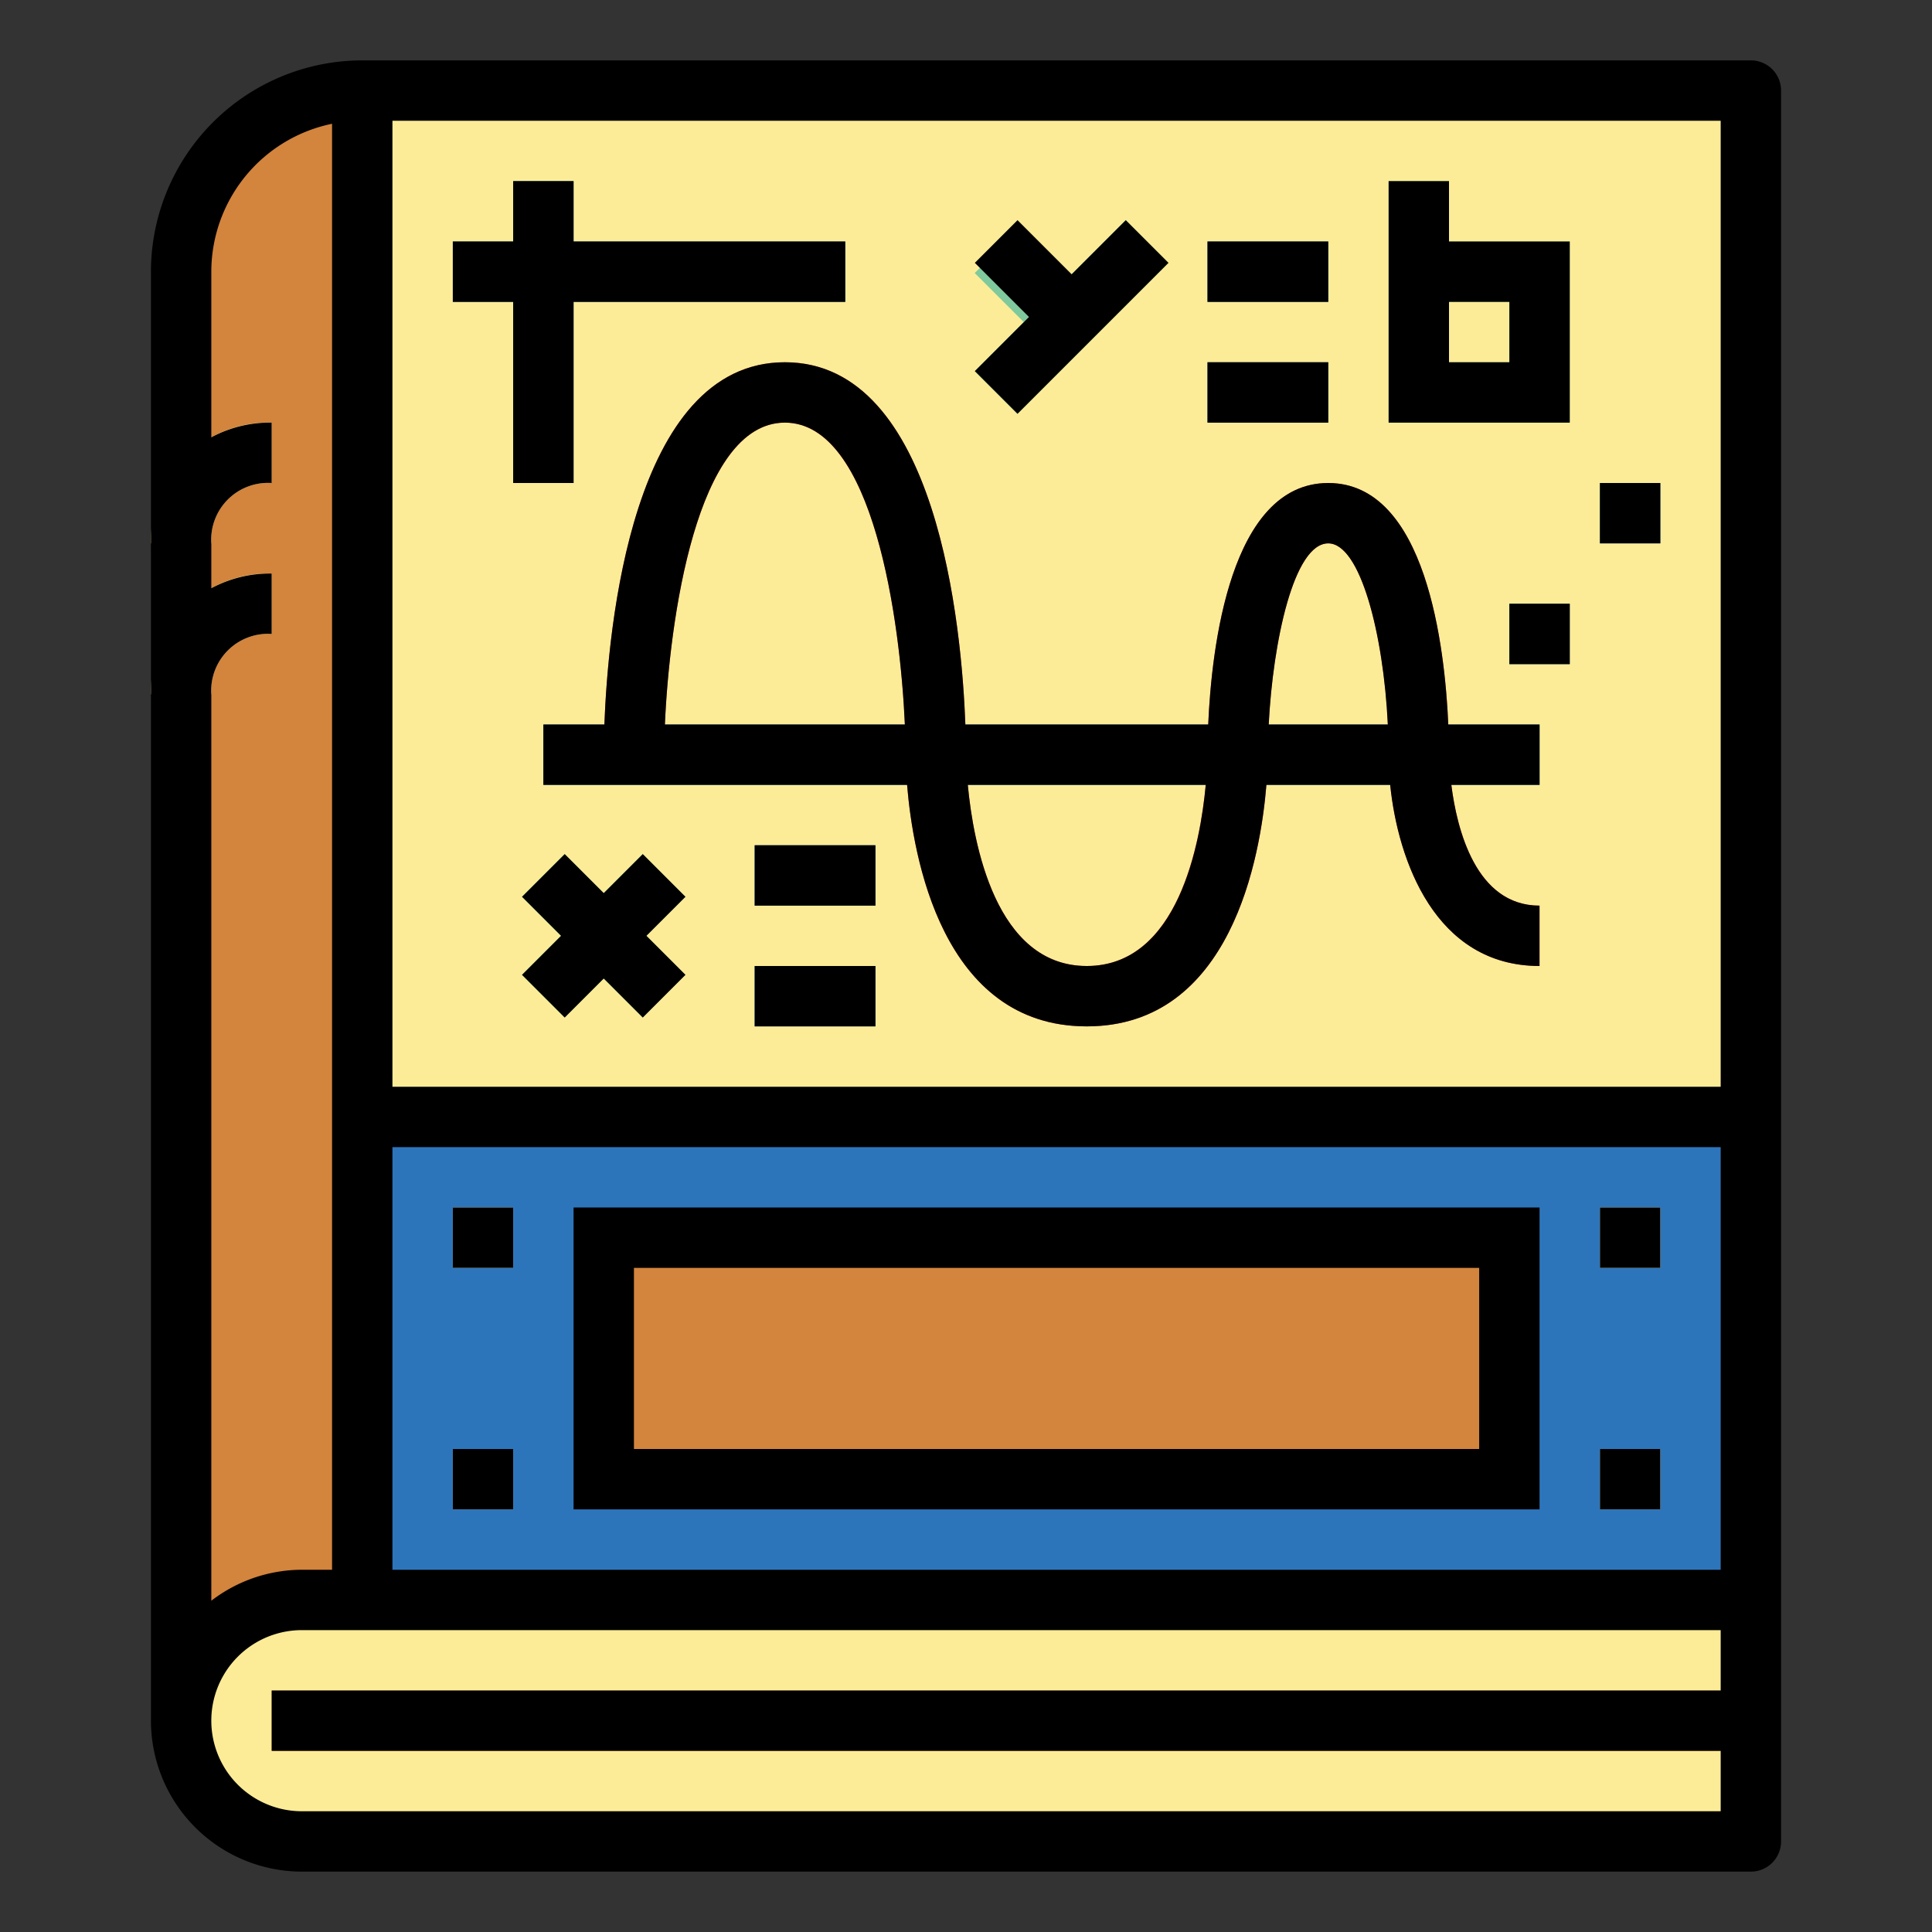 <svg height="512" viewBox="0 0 64 64" width="512" xmlns="http://www.w3.org/2000/svg"><rect x="0" y="0" width="64" height="64" fill="#333333" stroke="none"/><g id="Filled_outline" data-name="Filled outline"><path d="m12 3h46v50h-46z" fill="#2d75bb"/><path d="m12 3h46v34h-46z" fill="#fcec97"/><path d="m10 53h48a0 0 0 0 1 0 0v8a0 0 0 0 1 0 0h-48a4 4 0 0 1 -4-4 4 4 0 0 1 4-4z" fill="#fcec97"/><path d="m9 56h49v2h-49z" fill="#d3843d"/><path d="m6 57a4 4 0 0 1 4-4h2v-50a6 6 0 0 0 -6 6z" fill="#d3843d"/><path d="m7 23h-2a3.887 3.887 0 0 1 4-4v2a1.882 1.882 0 0 0 -2 2z" fill="#fcec97"/><path d="m7 18h-2a3.887 3.887 0 0 1 4-4v2a1.882 1.882 0 0 0 -2 2z" fill="#fcec97"/><path d="m36 34c-5.932 0-6-8.632-6-9 0-2.854-.74-11-4-11s-4 8.146-4 11h-2c0-1.331.168-13 6-13s6 11.669 6 13c0 .069.06 7 4 7s4-6.93 4-7c0-1.5.193-9 4-9s4 7.5 4 9c0 .048.05 5 3 5v2c-3.955 0-5-4.579-5-7 0-3.311-.824-7-2-7-1.288 0-2 4.139-2 7 0 .368-.068 9-6 9z" fill="#e4544f"/><path d="m18 24h33v2h-33z" fill="#2d75bb"/><path d="m33.333 7.781h2v3.771h-2z" fill="#7fc99d" transform="matrix(.707 -.707 .707 .707 3.221 27.109)"/><path d="m31.964 9.5h7.071v2h-7.071z" fill="#7fc99d" transform="matrix(.707 -.707 .707 .707 2.973 28.178)"/><path d="m40 8h4v2h-4z" fill="#2d75bb"/><path d="m40 12h4v2h-4z" fill="#2d75bb"/><path d="m52 14h-6v-8h2v2h4zm-4-2h2v-2h-2z" fill="#7fc99d"/><path d="m19 28.172h2v5.657h-2z" fill="#7fc99d" transform="matrix(.707 -.707 .707 .707 -16.062 23.222)"/><path d="m17.172 30h5.657v2h-5.657z" fill="#7fc99d" transform="matrix(.707 -.707 .707 .707 -16.062 23.222)"/><g fill="#2d75bb"><path d="m25 28h4v2h-4z"/><path d="m25 32h4v2h-4z"/><path d="m17 6h2v10h-2z"/><path d="m15 8h13v2h-13z"/><path d="m50 20h2v2h-2z"/><path d="m53 16h2v2h-2z"/></g><path d="m20 41h30v8h-30z" fill="#d3843d"/><path d="m15 40h2v2h-2z" fill="#fcec97"/><path d="m15 48h2v2h-2z" fill="#fcec97"/><path d="m53 40h2v2h-2z" fill="#fcec97"/><path d="m53 48h2v2h-2z" fill="#fcec97"/><path d="m58 2h-46a7.008 7.008 0 0 0 -7 7v48a5.006 5.006 0 0 0 5 5h48a1 1 0 0 0 1-1v-58a1 1 0 0 0 -1-1zm-45 36h44v14h-44zm44-34v32h-44v-32zm-50 15.487v-1.487a1.882 1.882 0 0 1 2-2v-2a4.08 4.08 0 0 0 -2 .487v-5.487a5.009 5.009 0 0 1 4-4.9v47.9h-1a4.948 4.948 0 0 0 -3 1.026v-30.026a1.882 1.882 0 0 1 2-2v-2a4.08 4.08 0 0 0 -2 .487zm3 40.513a3 3 0 0 1 0-6h47v2h-48v2h48v2z"/><path d="m26 12c-5.072 0-5.86 8.825-5.979 12h-2.021v2h12.049c.192 2.353 1.152 8 5.951 8s5.759-5.647 5.951-8h4.1c.255 2.5 1.488 6 4.947 6v-2c-2.116 0-2.737-2.542-2.921-4h2.923v-2h-3.024c-.11-2.528-.721-8-3.976-8s-3.866 5.472-3.976 8h-8.045c-.119-3.175-.907-12-5.979-12zm10 20c-3.022 0-3.759-4.069-3.94-6h7.882c-.178 1.931-.909 6-3.942 6zm8-14c1.058 0 1.828 2.989 1.973 6h-3.945c.14-2.735.828-6 1.972-6zm-21.974 6c.147-3.4 1.032-10 3.974-10s3.825 6.6 3.974 10z"/><path d="m33.707 13.707 5-5-1.414-1.414-1.793 1.793-1.793-1.793-1.414 1.414 1.793 1.793-1.793 1.793z"/><path d="m40 8h4v2h-4z"/><path d="m40 12h4v2h-4z"/><path d="m52 8h-4v-2h-2v8h6zm-2 4h-2v-2h2z"/><path d="m21.293 28.293-1.293 1.293-1.293-1.293-1.414 1.414 1.293 1.293-1.293 1.293 1.414 1.414 1.293-1.293 1.293 1.293 1.414-1.414-1.293-1.293 1.293-1.293z"/><path d="m25 28h4v2h-4z"/><path d="m25 32h4v2h-4z"/><path d="m17 16h2v-6h9v-2h-9v-2h-2v2h-2v2h2z"/><path d="m50 20h2v2h-2z"/><path d="m53 16h2v2h-2z"/><path d="m19 50h32v-10h-32zm2-8h28v6h-28z"/><path d="m15 40h2v2h-2z"/><path d="m15 48h2v2h-2z"/><path d="m53 40h2v2h-2z"/><path d="m53 48h2v2h-2z"/></g></svg>